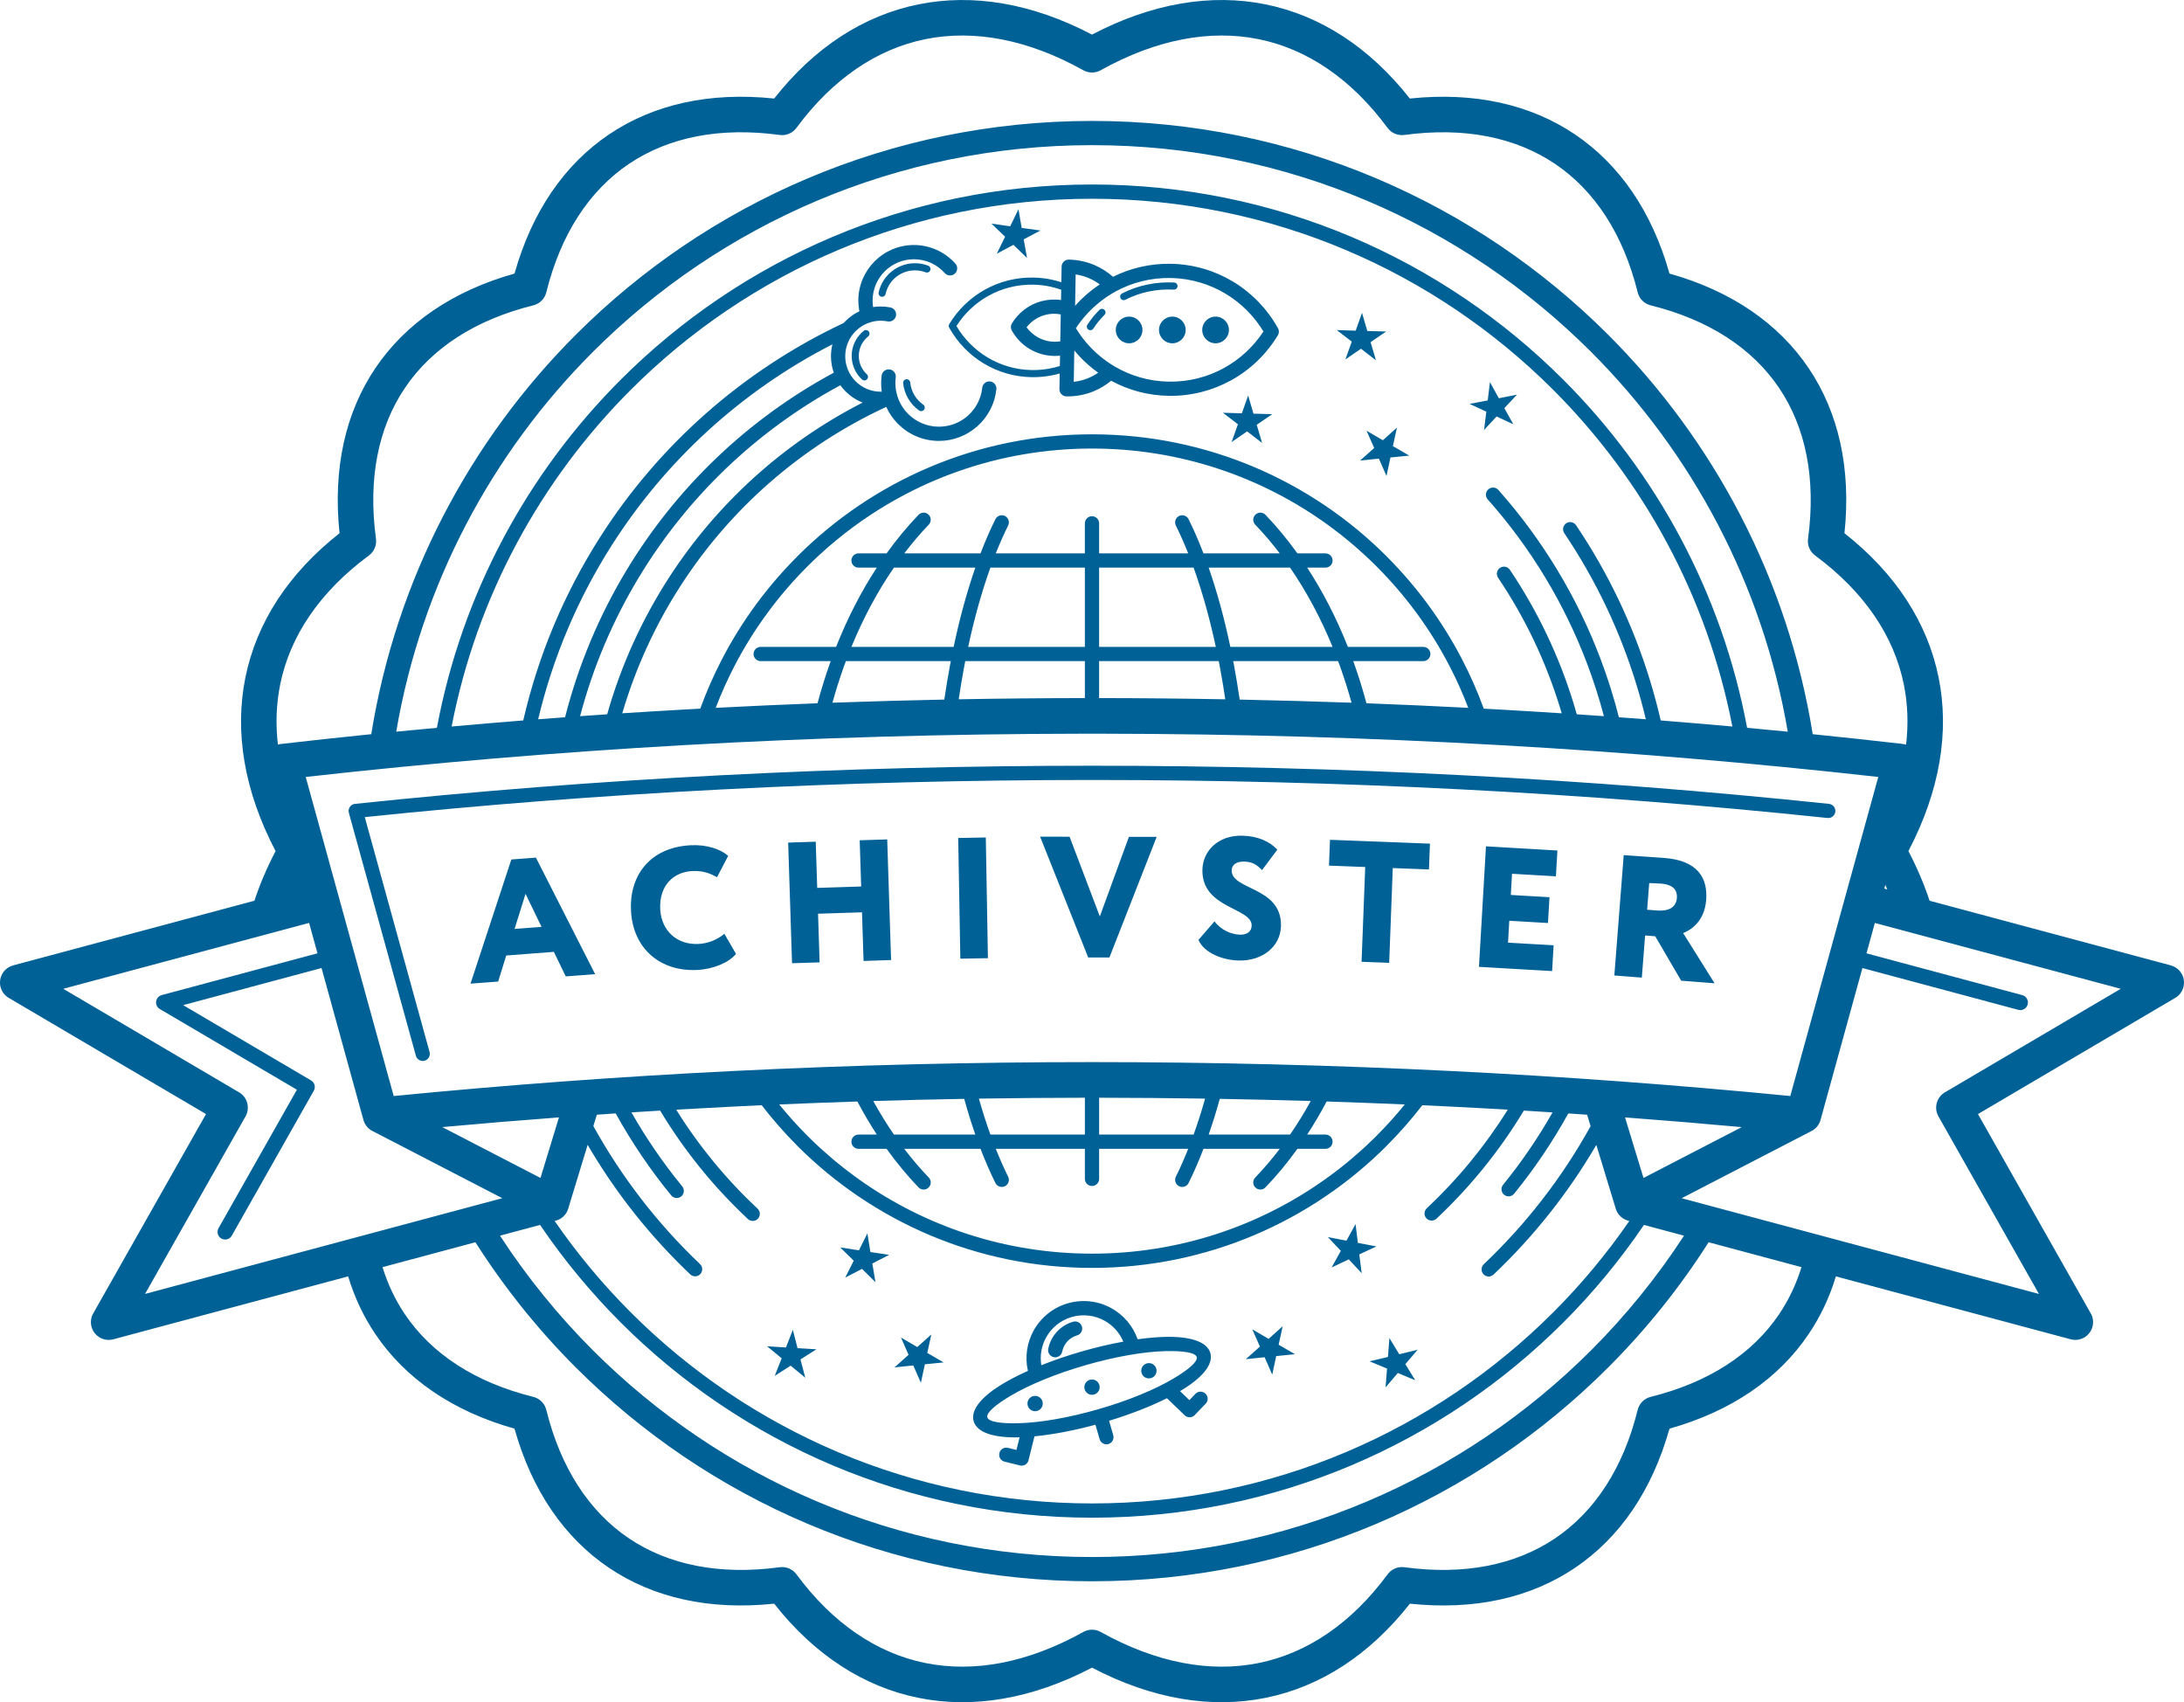 <?xml version="1.0" encoding="UTF-8" standalone="no"?>
<!-- Created with Inkscape (http://www.inkscape.org/) -->

<svg
   xmlns:dc="http://purl.org/dc/elements/1.1/"
   xmlns:cc="http://creativecommons.org/ns#"
   xmlns:rdf="http://www.w3.org/1999/02/22-rdf-syntax-ns#"
   xmlns:svg="http://www.w3.org/2000/svg"
   xmlns="http://www.w3.org/2000/svg"
   xmlns:sodipodi="http://sodipodi.sourceforge.net/DTD/sodipodi-0.dtd"
   xmlns:inkscape="http://www.inkscape.org/namespaces/inkscape"
   width="413.486"
   height="322.222"
   id="svg3026"
   version="1.1"
   inkscape:version="0.48.3.1 r9886"
   sodipodi:docname="logo.svg">
  <defs
     id="defs3028" />
  <sodipodi:namedview
     id="base"
     pagecolor="#ffffff"
     bordercolor="#666666"
     borderopacity="1.0"
     inkscape:pageopacity="0"
     inkscape:pageshadow="2"
     inkscape:zoom="0.49497475"
     inkscape:cx="-368.90458"
     inkscape:cy="367.10782"
     inkscape:document-units="px"
     inkscape:current-layer="layer1"
     showgrid="false"
     inkscape:snap-global="false"
     showguides="true"
     showborder="true"
     borderlayer="false"
     fit-margin-top="0"
     fit-margin-left="0"
     fit-margin-right="0"
     fit-margin-bottom="0"
     inkscape:window-width="1301"
     inkscape:window-height="744"
     inkscape:window-x="65"
     inkscape:window-y="24"
     inkscape:window-maximized="1">
    <inkscape:grid
       type="xygrid"
       id="grid3041"
       empspacing="5"
       visible="true"
       enabled="true"
       snapvisiblegridlinesonly="true"
       originx="-2.906118e-09px"
       originy="-300px" />
  </sodipodi:namedview>
  <g
     inkscape:label="Layer 1"
     inkscape:groupmode="layer"
     id="layer1"
     transform="translate(0,-430.14)">
    <path
       inkscape:connector-curvature="0"
       style="fill:#006196;stroke:none;fill-opacity:1"
       d="m 166.852,501.891 0.004,-0.021 m 37.97,184.089 0.163,-0.031 m 1.756,31.511 c -34.846,0 -66.396,-14.125 -89.23,-36.956 -5.647,-5.65 -10.764,-11.831 -15.264,-18.466 l -7.59,2.034 c 5.103,7.841 11.006,15.11 17.589,21.696 24.184,24.181 57.593,39.139 94.495,39.139 36.903,0 70.311,-14.957 94.495,-39.139 6.584,-6.586 12.486,-13.857 17.589,-21.696 l -7.59,-2.031 c -4.5,6.633 -9.616,12.816 -15.262,18.464 -22.835,22.831 -54.384,36.956 -89.231,36.956 z M 89.076,616.343 l 5.24,-0.396 1.524,-4.929 9.02,-0.691 2.25,4.644 5.564,-0.424 -11.212,-22.058 -4.652,0.351 -7.732,23.503 z m 10.422,-16.997 3.032,6.251 -5.11,0.389 2.078,-6.64 z m 37.647,7.555 c -1.465,1.228 -3.235,1.84 -4.859,1.926 -4.117,0.221 -7.064,-2.496 -7.289,-6.544 -0.236,-4.489 2.501,-7.064 6.022,-7.25 2.151,-0.115 3.459,0.468 4.739,1.157 l 2.104,-4.041 c -1.444,-1.262 -4.074,-2.169 -7.106,-2.005 -7.857,0.419 -11.645,5.888 -11.293,12.436 0.381,7.106 5.521,11.543 12.592,11.168 3.098,-0.165 6.001,-1.435 7.287,-3.041 l -2.199,-3.806 z m 26.35,5.145 5.21,-0.172 -0.734,-22.835 -5.21,0.165 0.281,8.748 -8.324,0.266 -0.281,-8.746 -5.218,0.172 0.734,22.834 5.218,-0.164 -0.294,-9.209 8.321,-0.265 0.296,9.206 z m 18.321,-0.431 5.224,-0.092 -0.403,-22.85 -5.224,0.094 0.403,22.849 z m 37.172,-23.056 -5.254,-0.009 -5.508,15.072 -5.728,-15.094 -5.577,-0.007 9.101,22.864 4.018,0.009 8.947,-22.835 z m 17.983,16.796 c -0.021,1.079 -0.82,1.745 -2.191,1.719 -1.596,-0.037 -3.571,-0.82 -4.845,-2.518 l -3.041,3.502 c 1.058,2.471 4.595,3.85 7.662,3.909 4.406,0.086 7.884,-2.587 7.965,-6.57 0.144,-7.446 -9.402,-6.721 -9.33,-10.501 0.021,-1.049 0.885,-1.689 2.32,-1.659 1.698,0.035 2.438,0.64 3.43,1.607 l 2.881,-3.857 c -1.4,-1.567 -3.736,-2.596 -6.67,-2.652 -4.57,-0.086 -7.439,2.925 -7.504,6.454 -0.15,7.374 9.387,7.136 9.322,10.566 z m 14.64,-11.356 6.859,0.266 -0.69,17.94 5.226,0.2 0.682,-17.94 6.848,0.259 0.189,-4.886 -18.925,-0.726 -0.189,4.888 z m 28.392,19.161 13.85,0.805 0.286,-4.886 -8.631,-0.497 0.237,-4.146 7.325,0.431 0.286,-4.889 -7.322,-0.424 0.229,-4.01 8.307,0.481 0.289,-4.886 -13.529,-0.791 -1.327,22.812 z m 30.835,2.04 0.624,-7.975 1.913,0.147 4.916,8.41 6.319,0.489 -5.946,-9.5 c 1.286,-0.517 4.025,-2.042 4.357,-6.268 0.324,-4.206 -1.646,-7.46 -7.862,-7.949 -0.647,-0.051 -6.484,-0.44 -7.75,-0.54 l -1.775,22.784 5.205,0.401 z m 3.672,-17.789 c 2.506,0.203 3.067,1.451 2.967,2.725 -0.151,1.919 -1.768,2.515 -3.754,2.359 l -1.88,-0.146 0.394,-5.045 c 1.071,0.043 1.495,0.051 2.272,0.107 z m 31.762,-15.101 c 0.736,0.075 1.276,0.739 1.2,1.476 -0.075,0.736 -0.739,1.276 -1.475,1.2 -22.949,-2.415 -45.974,-4.209 -69.021,-5.399 -23.35,-1.206 -46.786,-1.8 -70.25,-1.8 -23.462,0 -46.891,0.594 -70.233,1.8 -22.514,1.163 -45.007,2.902 -67.43,5.234 l 12.264,44.453 c 0.196,0.715 -0.221,1.458 -0.936,1.654 -0.715,0.198 -1.458,-0.221 -1.654,-0.936 l -12.669,-45.917 c -0.029,-0.091 -0.051,-0.189 -0.061,-0.287 -0.076,-0.738 0.464,-1.401 1.2,-1.476 22.989,-2.417 46.06,-4.218 69.151,-5.41 23.483,-1.214 46.954,-1.81 70.368,-1.81 23.415,0 46.894,0.596 70.384,1.81 23.096,1.192 46.171,2.993 69.162,5.41 z m -150.423,119.736 -1.125,4.521 c -0.175,0.721 -0.906,1.16 -1.626,0.985 l -0.033,-0.01 -0.036,-0.011 -0.031,-0.01 -2.806,-0.693 c -0.721,-0.175 -1.16,-0.907 -0.985,-1.627 0.175,-0.72 0.906,-1.16 1.627,-0.985 l 1.605,0.398 0.594,-2.389 -0.081,0 c -4.741,0.128 -7.992,-0.881 -8.617,-3.056 l -0.025,-0.107 c -0.524,-2.149 1.681,-4.688 5.688,-7.056 1.334,-0.787 2.885,-1.586 4.611,-2.361 -0.606,-2.676 -0.164,-5.371 1.08,-7.625 1.337,-2.422 3.612,-4.341 6.489,-5.169 2.868,-0.826 5.806,-0.414 8.226,0.922 2.254,1.244 4.072,3.296 4.981,5.892 1.867,-0.259 3.603,-0.412 5.151,-0.454 4.74,-0.126 7.991,0.882 8.617,3.058 l 0.024,0.107 c 0.524,2.145 -1.68,4.688 -5.688,7.056 l -0.077,0.046 1.77,1.702 1.144,-1.188 c 0.515,-0.535 1.367,-0.551 1.901,-0.035 0.535,0.515 0.551,1.367 0.035,1.903 l -2.047,2.126 -0.03,0.029 c -0.515,0.535 -1.367,0.551 -1.901,0.035 l -0.025,-0.024 -0.024,-0.025 -3.305,-3.18 c -3.039,1.519 -6.791,3.007 -10.953,4.27 l 0.791,2.745 c 0.203,0.713 -0.211,1.459 -0.922,1.661 -0.713,0.203 -1.46,-0.21 -1.663,-0.922 l -0.787,-2.736 c -4.185,1.134 -8.158,1.87 -11.546,2.2 z m 64.745,-35.961 c -1.081,0.501 -2.166,1.006 -3.246,1.514 0.151,1.184 0.3,2.369 0.451,3.556 -0.815,-0.875 -1.627,-1.749 -2.442,-2.618 -1.081,0.51 -2.164,1.018 -3.24,1.528 0.578,-1.045 1.157,-2.091 1.735,-3.139 -0.82,-0.869 -1.635,-1.74 -2.455,-2.609 1.174,0.229 2.344,0.456 3.518,0.682 0.573,-1.046 1.147,-2.094 1.725,-3.138 0.142,1.184 0.291,2.369 0.436,3.556 1.171,0.221 2.342,0.443 3.519,0.666 z m -17.751,15.109 c -0.256,1.166 -0.512,2.331 -0.766,3.498 1.034,0.601 2.067,1.201 3.1,1.8 -1.19,0.119 -2.376,0.235 -3.561,0.352 -0.254,1.171 -0.505,2.337 -0.752,3.505 -0.477,-1.093 -0.961,-2.19 -1.441,-3.286 -1.188,0.128 -2.377,0.246 -3.564,0.37 0.892,-0.794 1.784,-1.586 2.676,-2.382 -0.482,-1.09 -0.966,-2.18 -1.446,-3.275 1.028,0.604 2.059,1.209 3.092,1.81 0.887,-0.794 1.772,-1.593 2.663,-2.391 z m 25.551,4.455 c -0.776,0.907 -1.556,1.814 -2.331,2.72 0.626,1.018 1.252,2.035 1.879,3.051 -1.101,-0.459 -2.205,-0.917 -3.303,-1.376 -0.777,0.912 -1.549,1.825 -2.321,2.734 0.095,-1.19 0.189,-2.385 0.284,-3.575 -1.106,-0.454 -2.21,-0.91 -3.314,-1.365 1.164,-0.273 2.324,-0.551 3.486,-0.829 0.086,-1.19 0.179,-2.38 0.273,-3.572 0.621,1.02 1.244,2.04 1.867,3.06 1.16,-0.281 2.317,-0.564 3.48,-0.848 z m -118.291,-3.775 c 0.296,1.159 0.59,2.315 0.89,3.47 1.192,0.07 2.385,0.144 3.578,0.214 -1.009,0.639 -2.019,1.279 -3.022,1.919 0.302,1.157 0.605,2.311 0.907,3.464 -0.92,-0.757 -1.846,-1.521 -2.766,-2.283 -1.006,0.647 -2.013,1.29 -3.019,1.935 0.443,-1.113 0.88,-2.221 1.319,-3.333 -0.922,-0.755 -1.845,-1.514 -2.765,-2.275 1.19,0.079 2.382,0.151 3.575,0.228 0.434,-1.11 0.866,-2.221 1.304,-3.339 z m 26.223,0.875 c -0.256,1.165 -0.512,2.331 -0.766,3.496 1.034,0.603 2.067,1.201 3.1,1.8 -1.19,0.119 -2.376,0.235 -3.561,0.354 -0.254,1.171 -0.505,2.336 -0.752,3.505 -0.477,-1.094 -0.961,-2.191 -1.441,-3.286 -1.188,0.126 -2.376,0.245 -3.564,0.369 0.892,-0.792 1.782,-1.586 2.676,-2.382 -0.482,-1.09 -0.966,-2.18 -1.446,-3.275 1.028,0.604 2.059,1.209 3.092,1.81 0.887,-0.792 1.772,-1.591 2.663,-2.39 z m -12.109,-19.132 c 0.191,1.179 0.383,2.355 0.574,3.534 1.183,0.176 2.364,0.354 3.546,0.529 -1.061,0.549 -2.124,1.096 -3.181,1.641 0.196,1.181 0.394,2.357 0.594,3.535 -0.848,-0.84 -1.7,-1.681 -2.55,-2.521 -1.06,0.554 -2.119,1.104 -3.179,1.655 0.54,-1.066 1.074,-2.132 1.611,-3.2 -0.853,-0.834 -1.702,-1.67 -2.553,-2.513 1.179,0.184 2.361,0.364 3.542,0.545 0.531,-1.066 1.06,-2.134 1.595,-3.205 z m 36.884,22.373 c -0.144,0.729 -0.853,1.206 -1.581,1.064 -0.729,-0.144 -1.206,-0.853 -1.064,-1.581 0.244,-1.225 0.824,-2.342 1.641,-3.23 0.811,-0.885 1.877,-1.556 3.081,-1.903 0.713,-0.203 1.46,0.211 1.661,0.924 0.203,0.711 -0.21,1.459 -0.922,1.661 -0.715,0.205 -1.351,0.61 -1.84,1.141 -0.485,0.529 -0.834,1.195 -0.976,1.924 z m 16.817,5.027 c -0.772,0.221 -1.574,-0.223 -1.795,-0.994 -0.221,-0.769 0.221,-1.57 0.994,-1.791 0.769,-0.221 1.57,0.221 1.791,0.99 0.221,0.772 -0.221,1.573 -0.99,1.795 z m -10.774,3.103 c -0.769,0.221 -1.57,-0.221 -1.795,-0.994 -0.221,-0.769 0.221,-1.57 0.994,-1.791 0.769,-0.224 1.57,0.221 1.794,0.99 0.221,0.77 -0.224,1.574 -0.993,1.795 z m -10.774,3.103 c -0.769,0.221 -1.57,-0.221 -1.791,-0.993 -0.221,-0.769 0.221,-1.57 0.99,-1.795 0.771,-0.221 1.573,0.221 1.794,0.994 0.221,0.769 -0.221,1.57 -0.993,1.794 z m 0.774,-8.645 c 2.321,-0.927 4.879,-1.808 7.585,-2.59 l 0.065,-0.019 0.029,-0.01 c 2.723,-0.782 5.372,-1.4 7.85,-1.85 -0.726,-1.73 -2.007,-3.106 -3.565,-3.966 -1.821,-1.006 -4.036,-1.317 -6.192,-0.699 0,0 0,0 0,0 -2.152,0.62 -3.861,2.061 -4.864,3.879 -0.861,1.56 -1.209,3.402 -0.907,5.256 z m 23.455,-2.671 c -3.985,0.105 -9.314,0.999 -15.036,2.645 l 0,0 -0.019,0.01 -0.065,0.019 c -5.699,1.646 -10.679,3.731 -14.111,5.76 -2.92,1.73 -4.63,3.219 -4.457,4.064 l 0.014,0.04 c 0.24,0.838 2.506,1.201 5.963,1.11 3.982,-0.106 9.318,-0.999 15.043,-2.645 l 0.019,0 0,0 0.04,-0.014 0,0 0.022,-0.01 c 5.69,-1.64 10.671,-3.726 14.109,-5.76 2.919,-1.728 4.629,-3.216 4.457,-4.064 l -0.014,-0.041 c -0.24,-0.836 -2.507,-1.2 -5.964,-1.109 z m 124.099,-43.852 c -0.059,0.237 -0.145,0.475 -0.259,0.701 l -0.007,0.011 c -0.079,0.147 -0.158,0.291 -0.256,0.429 -0.086,0.121 -0.181,0.237 -0.281,0.343 l -0.002,0 -0.151,0.154 -0.002,0 c -0.116,0.111 -0.24,0.214 -0.37,0.305 l -0.021,0.014 -0.06,0.04 -0.005,0.005 -0.18,0.109 0,0.002 -0.092,0.051 -0.035,0.016 -0.011,0.007 -0.049,0.025 -0.005,0 -0.04,0.021 -24.489,12.674 67.64,18.12 -19.025,-33.607 c -0.914,-1.614 -0.347,-3.67 1.266,-4.585 l 0.059,-0.031 33.182,-19.54 -46.546,-12.469 -1.586,5.753 29.496,7.909 c 0.769,0.205 1.228,0.998 1.022,1.766 -0.205,0.77 -0.999,1.229 -1.768,1.024 l -29.52,-7.914 -7.885,28.589 -0.019,0.079 z m -38.861,16.666 -3.612,-11.85 c -5.305,9.085 -11.869,17.346 -19.454,24.539 -0.537,0.511 -1.393,0.491 -1.903,-0.045 -0.51,-0.537 -0.491,-1.393 0.046,-1.903 8.005,-7.593 14.845,-16.407 20.227,-26.142 l -0.661,-2.166 -3.564,-0.242 c -2.97,5.38 -6.407,10.463 -10.255,15.201 -0.468,0.575 -1.317,0.664 -1.893,0.196 -0.574,-0.466 -0.664,-1.316 -0.196,-1.891 3.48,-4.285 6.619,-8.866 9.365,-13.701 l -5.439,-0.34 c -4.56,7.569 -10.135,14.451 -16.535,20.455 -0.54,0.507 -1.395,0.482 -1.903,-0.056 -0.507,-0.54 -0.482,-1.395 0.058,-1.903 5.884,-5.518 11.049,-11.796 15.339,-18.674 -3.684,-0.214 -7.38,-0.414 -11.081,-0.596 l -5.098,-0.244 c -2.083,2.706 -4.341,5.272 -6.75,7.683 l 0.005,0.005 c -14.274,14.274 -34.005,23.107 -55.792,23.107 -21.788,0 -41.516,-8.834 -55.792,-23.107 l 0.006,-0.007 c -2.41,-2.413 -4.665,-4.976 -6.751,-7.683 l -5.116,0.246 c -3.696,0.182 -7.388,0.38 -11.068,0.594 4.306,6.912 9.498,13.215 15.412,18.746 0.539,0.505 0.566,1.357 0.061,1.896 -0.504,0.54 -1.356,0.568 -1.896,0.062 -6.441,-6.022 -12.047,-12.926 -16.619,-20.525 l -5.431,0.338 c 2.815,4.949 6.034,9.633 9.616,14.009 0.47,0.575 0.384,1.427 -0.191,1.897 -0.575,0.469 -1.427,0.383 -1.896,-0.193 -3.954,-4.826 -7.478,-10.02 -10.512,-15.52 l -3.566,0.246 -0.659,2.152 c 5.378,9.727 12.206,18.54 20.195,26.124 0.537,0.51 0.556,1.365 0.046,1.903 -0.51,0.537 -1.365,0.556 -1.903,0.046 -7.571,-7.191 -14.125,-15.443 -19.421,-24.519 l -3.615,11.861 -0.021,0.081 -0.006,0.021 0,0.009 c -0.04,0.145 -0.091,0.287 -0.149,0.429 l -0.01,0.024 0,0.006 c -0.128,0.296 -0.297,0.576 -0.505,0.825 l -0.024,0.026 c -0.41,0.489 -0.964,0.861 -1.614,1.052 l -0.005,0 -0.079,0.022 0,0.003 -0.219,0.059 c 4.276,6.197 9.104,11.989 14.411,17.295 22.346,22.344 53.221,36.169 87.32,36.169 34.1,0 64.975,-13.825 87.32,-36.169 5.308,-5.306 10.135,-11.097 14.411,-17.295 l -0.224,-0.059 0,-0.003 -0.079,-0.022 -0.005,0 c -0.652,-0.191 -1.201,-0.566 -1.614,-1.052 l -0.024,-0.026 c -0.207,-0.251 -0.378,-0.529 -0.505,-0.825 l 0,-0.006 -0.01,-0.024 c -0.06,-0.141 -0.111,-0.284 -0.149,-0.429 l 0,-0.009 -0.006,-0.021 -0.021,-0.081 z m 1.821,-17.055 3.495,11.461 18.6,-9.624 c -7.32,-0.672 -14.689,-1.285 -22.095,-1.837 z m 15.822,23.632 c -5.456,8.589 -11.84,16.53 -19.001,23.693 -25.011,25.01 -59.569,40.484 -97.737,40.484 -38.167,0 -72.726,-15.474 -97.737,-40.484 -7.159,-7.16 -13.536,-15.109 -18.995,-23.695 l -17.589,4.714 c 0.998,3.241 2.416,6.223 4.235,8.917 5.062,7.504 13.305,12.908 24.311,15.639 1.174,0.291 2.155,1.209 2.462,2.464 2.72,11.002 8.123,19.245 15.627,24.308 7.501,5.056 17.215,7.02 28.571,5.478 l 0,0 c 1.171,-0.154 2.396,0.31 3.149,1.327 6.838,9.262 15.213,14.945 24.435,16.809 9.179,1.854 19.348,-0.024 29.836,-5.855 l 0.043,-0.024 0.019,-0.011 c 0.983,-0.545 2.215,-0.585 3.265,0 10.51,5.857 20.703,7.75 29.906,5.89 9.195,-1.859 17.549,-7.509 24.372,-16.715 0.696,-1.006 1.921,-1.597 3.219,-1.424 11.354,1.542 21.065,-0.419 28.558,-5.475 7.504,-5.061 12.902,-13.305 15.623,-24.31 0.291,-1.174 1.209,-2.156 2.462,-2.464 11.006,-2.731 19.255,-8.14 24.319,-15.649 1.816,-2.69 3.235,-5.67 4.231,-8.905 l -17.584,-4.714 z m 24.098,6.46 c -1.196,3.955 -2.922,7.611 -5.16,10.925 -5.692,8.44 -14.615,14.599 -26.344,17.899 -3.29,11.732 -9.444,20.652 -17.879,26.343 -8.418,5.683 -19.035,8.079 -31.264,6.789 -7.64,9.716 -16.979,15.739 -27.335,17.829 -10.283,2.075 -21.464,0.244 -32.855,-5.72 -11.391,5.964 -22.57,7.795 -32.847,5.72 -10.35,-2.09 -19.688,-8.11 -27.326,-17.829 -12.231,1.29 -22.849,-1.109 -31.277,-6.791 -8.436,-5.69 -14.591,-14.614 -17.882,-26.34 -11.726,-3.3 -20.646,-9.456 -26.337,-17.889 -2.236,-3.319 -3.966,-6.974 -5.159,-10.938 l -44.465,11.913 c -1.798,0.477 -3.645,-0.589 -4.124,-2.385 -0.253,-0.955 -0.07,-1.93 0.427,-2.699 l 21.253,-37.552 -37.347,-21.992 c -1.6,-0.936 -2.134,-2.999 -1.198,-4.598 0.464,-0.794 1.206,-1.325 2.031,-1.546 l -0.002,-0.009 45.68,-12.239 c 1.022,-3.105 2.355,-6.244 4.006,-9.395 -5.963,-11.391 -7.795,-22.564 -5.72,-32.847 2.091,-10.348 8.11,-19.685 17.829,-27.326 -1.289,-12.231 1.11,-22.843 6.789,-31.264 5.691,-8.436 14.611,-14.594 26.34,-17.891 3.3,-11.726 9.456,-20.651 17.894,-26.343 8.421,-5.679 19.032,-8.078 31.264,-6.789 7.641,-9.719 16.976,-15.738 27.326,-17.829 10.28,-2.075 21.456,-0.24 32.847,5.723 11.391,-5.963 22.567,-7.798 32.845,-5.723 10.35,2.091 19.685,8.116 27.329,17.829 12.229,-1.289 22.84,1.11 31.264,6.791 8.438,5.691 14.595,14.611 17.891,26.34 11.729,3.297 20.65,9.455 26.34,17.891 5.683,8.424 8.081,19.035 6.791,31.264 9.713,7.644 15.738,16.979 17.829,27.33 2.075,10.276 0.241,21.453 -5.723,32.844 1.651,3.151 2.985,6.29 4.008,9.395 l 45.676,12.239 -0.002,0.009 c 0.826,0.221 1.567,0.752 2.031,1.546 0.936,1.599 0.403,3.661 -1.198,4.598 l -37.347,21.992 21.253,37.552 c 0.497,0.769 0.68,1.744 0.427,2.699 -0.479,1.796 -2.326,2.862 -4.124,2.385 l -44.454,-11.91 z m 9.742,-73.252 -0.378,-0.86 -0.195,0.706 0.573,0.154 z m -153.928,-102.041 -0.105,5.955 c 0.904,-0.102 1.776,-0.324 2.594,-0.647 l 0.064,-0.024 c 0.699,-0.281 1.363,-0.637 1.979,-1.059 l -0.055,-0.04 -0.002,0 -0.054,-0.037 -0.054,-0.04 -0.049,-0.036 -0.005,-0.005 -0.058,-0.04 -0.054,-0.041 -0.04,-0.029 -0.014,-0.011 -0.054,-0.04 -0.054,-0.041 -0.033,-0.024 -0.021,-0.016 -0.055,-0.041 -0.054,-0.04 -0.024,-0.019 -0.03,-0.024 -0.054,-0.041 -0.054,-0.04 -0.014,-0.014 -0.041,-0.03 -0.051,-0.04 -0.054,-0.044 -0.005,-0.005 -0.049,-0.037 -0.051,-0.041 -0.051,-0.043 -0.002,0 -0.051,-0.044 -0.054,-0.043 -0.041,-0.035 -0.01,-0.009 -0.054,-0.043 -0.051,-0.044 -0.033,-0.026 -0.019,-0.016 -0.051,-0.044 -0.054,-0.043 -0.025,-0.022 -0.028,-0.021 -0.051,-0.046 -0.051,-0.043 -0.016,-0.016 -0.035,-0.03 -0.051,-0.043 -0.051,-0.046 -0.008,-0.005 -0.044,-0.039 -0.049,-0.045 -0.051,-0.044 0,-0.002 -0.051,-0.044 -0.048,-0.045 -0.044,-0.037 -0.007,-0.009 -0.051,-0.046 -0.049,-0.045 -0.035,-0.03 -0.016,-0.016 -0.049,-0.046 -0.049,-0.045 -0.026,-0.025 -0.025,-0.021 -0.049,-0.046 -0.049,-0.046 -0.019,-0.019 -0.029,-0.029 -0.049,-0.046 -0.049,-0.046 -0.011,-0.01 -0.037,-0.039 -0.049,-0.045 -0.049,-0.049 -0.002,-0.002 -0.046,-0.046 -0.049,-0.046 -0.043,-0.043 -0.005,-0.006 -0.046,-0.048 -0.049,-0.046 -0.035,-0.037 -0.014,-0.011 -0.045,-0.049 -0.049,-0.049 -0.028,-0.029 -0.019,-0.019 -0.002,-0.004 -0.672,-0.728 -0.037,-0.044 -0.051,-0.054 -0.021,-0.028 -0.219,-0.251 -0.014,-0.013 -0.094,-0.114 -0.03,-0.033 -0.005,-0.011 -0.071,-0.083 -0.035,-0.041 z m 78.686,6.004 c 0.564,1.022 1.126,2.042 1.69,3.06 1.141,-0.224 2.285,-0.449 3.426,-0.675 -0.796,0.853 -1.59,1.702 -2.382,2.55 0.566,1.02 1.13,2.034 1.698,3.051 -1.052,-0.491 -2.107,-0.988 -3.165,-1.479 -0.791,0.853 -1.584,1.705 -2.38,2.561 0.149,-1.155 0.289,-2.312 0.434,-3.47 -1.058,-0.489 -2.112,-0.98 -3.167,-1.468 1.141,-0.221 2.289,-0.44 3.43,-0.661 0.14,-1.155 0.278,-2.312 0.417,-3.47 z m -19.634,-9.581 c -0.988,0.672 -1.975,1.344 -2.96,2.019 0.34,1.144 0.677,2.29 1.018,3.438 -0.945,-0.735 -1.889,-1.466 -2.831,-2.191 -0.988,0.677 -1.971,1.351 -2.951,2.029 0.399,-1.123 0.804,-2.25 1.206,-3.377 -0.95,-0.724 -1.894,-1.452 -2.844,-2.181 1.195,0.039 2.388,0.074 3.583,0.109 0.398,-1.125 0.796,-2.248 1.199,-3.375 0.331,1.146 0.666,2.292 1.004,3.442 1.189,0.03 2.382,0.059 3.578,0.089 z m 2.031,18.201 c -0.256,1.166 -0.512,2.331 -0.766,3.498 1.034,0.601 2.067,1.2 3.1,1.8 -1.19,0.119 -2.376,0.234 -3.561,0.352 -0.254,1.171 -0.505,2.337 -0.752,3.505 -0.477,-1.093 -0.961,-2.191 -1.441,-3.286 -1.188,0.128 -2.376,0.246 -3.564,0.37 0.892,-0.794 1.784,-1.586 2.676,-2.382 -0.482,-1.09 -0.966,-2.18 -1.446,-3.276 1.028,0.605 2.059,1.21 3.092,1.811 0.887,-0.794 1.772,-1.593 2.663,-2.391 z m -23.587,-2.555 c -0.988,0.672 -1.975,1.344 -2.96,2.019 0.341,1.144 0.677,2.291 1.018,3.438 -0.944,-0.734 -1.889,-1.465 -2.83,-2.191 -0.988,0.677 -1.972,1.353 -2.951,2.029 0.399,-1.123 0.804,-2.25 1.205,-3.377 -0.949,-0.724 -1.894,-1.451 -2.844,-2.18 1.195,0.037 2.389,0.072 3.584,0.107 0.396,-1.125 0.796,-2.248 1.198,-3.375 0.333,1.146 0.666,2.292 1.004,3.442 1.19,0.03 2.382,0.06 3.578,0.089 z m -19.617,-6.151 c 3.806,0.068 7.406,-0.885 10.514,-2.604 l 0,-0.002 c 2.987,-1.654 5.543,-4.031 7.415,-6.889 -1.768,-2.92 -4.236,-5.38 -7.161,-7.143 -3.046,-1.829 -6.607,-2.914 -10.411,-2.981 -3.761,-0.068 -7.32,0.864 -10.401,2.542 l -0.006,0.002 -0.029,0.019 -0.06,0.035 -0.151,0.084 -0.007,0.002 -0.068,0.04 -0.07,0.037 -0.006,0.006 -0.075,0.043 -0.06,0.033 -0.013,0.011 -0.076,0.044 -0.049,0.026 -0.024,0.016 -0.076,0.046 -0.037,0.021 -0.035,0.021 -0.075,0.046 -0.025,0.014 -0.049,0.033 -0.072,0.045 -0.016,0.009 -0.056,0.037 -0.291,0.186 -0.054,0.035 -0.02,0.014 -0.07,0.045 -0.043,0.028 -0.03,0.021 -0.072,0.049 -0.07,0.049 -0.07,0.049 -0.022,0.014 -0.051,0.035 -0.07,0.049 -0.01,0.007 -0.06,0.044 -0.07,0.049 -0.07,0.051 -0.06,0.043 -0.01,0.009 -0.071,0.048 -0.048,0.039 -0.019,0.013 -0.071,0.051 -0.037,0.03 -0.033,0.025 -0.068,0.051 -0.029,0.019 -0.041,0.033 -0.135,0.105 -0.068,0.054 -0.007,0.005 -0.06,0.046 -0.068,0.054 -0.066,0.054 -0.058,0.046 -0.011,0.009 -0.068,0.054 -0.043,0.037 -0.021,0.016 -0.068,0.056 -0.035,0.03 -0.03,0.024 -0.068,0.058 -0.024,0.021 -0.041,0.033 -0.065,0.056 -0.016,0.014 -0.048,0.043 -0.065,0.058 -0.009,0.005 -0.056,0.051 -0.062,0.054 -0.003,0.002 -0.065,0.058 -0.051,0.046 -0.01,0.01 -0.065,0.058 -0.044,0.04 -0.019,0.019 -0.065,0.056 -0.031,0.033 -0.03,0.028 -0.124,0.116 -0.062,0.059 -0.016,0.016 -0.046,0.044 -0.054,0.051 -0.016,0.015 -0.035,0.036 -0.054,0.051 -0.024,0.026 -0.028,0.025 -0.051,0.051 -0.035,0.037 -0.016,0.014 -0.156,0.159 -0.051,0.051 0,0.002 -0.051,0.051 -0.051,0.054 -0.009,0.009 -0.043,0.043 -0.049,0.055 -0.016,0.019 -0.035,0.035 -0.051,0.054 -0.025,0.03 -0.024,0.024 -0.051,0.054 -0.033,0.037 -0.016,0.016 -0.049,0.058 -0.04,0.045 -0.011,0.009 -0.049,0.054 -0.048,0.056 -0.049,0.055 -0.049,0.056 -0.009,0.01 -0.04,0.046 -0.049,0.054 -0.014,0.02 -0.035,0.037 -0.07,0.086 -0.024,0.026 -0.049,0.058 -0.03,0.037 -0.016,0.019 -0.084,0.105 -0.01,0.011 -0.049,0.056 -0.044,0.054 -0.002,0.002 -0.046,0.06 -0.045,0.056 -0.006,0.009 -0.04,0.051 -0.046,0.056 -0.01,0.016 -0.035,0.044 -0.046,0.059 -0.019,0.025 -0.025,0.031 -0.045,0.06 -0.028,0.035 -0.019,0.024 -0.044,0.06 -0.033,0.043 -0.013,0.016 -0.044,0.06 -0.037,0.054 -0.005,0.007 -0.044,0.06 -0.046,0.059 0,0.004 -0.043,0.056 -0.044,0.062 -0.008,0.01 -0.033,0.049 -0.044,0.062 -0.016,0.021 -0.026,0.037 -0.044,0.062 -0.021,0.03 -0.019,0.033 -0.044,0.059 -0.026,0.04 -0.014,0.022 -0.04,0.061 -0.035,0.049 -0.009,0.014 -0.04,0.062 -0.041,0.059 0,0.002 0.037,0.062 0.039,0.061 0.008,0.011 0.03,0.051 0.04,0.062 0.014,0.021 0.025,0.041 0.061,0.094 0.016,0.028 0.037,0.061 0.033,0.046 0.009,0.016 0.04,0.059 0.037,0.058 0.004,0.005 0.04,0.06 0.037,0.061 0.009,0.009 0.033,0.051 0.043,0.061 0.014,0.019 0.026,0.041 0.041,0.059 0.024,0.033 0.016,0.028 0.044,0.059 0.029,0.044 0.011,0.016 0.044,0.059 0.21,0.295 0.016,0.019 0.245,0.329 0.044,0.054 0,0.002 0.046,0.058 0.177,0.229 0.046,0.054 0.026,0.033 c 0.391,0.482 0.801,0.941 1.234,1.39 l 0.037,0.037 0.021,0.024 0.06,0.062 0.03,0.03 0.031,0.029 0.06,0.062 0.021,0.019 0.041,0.041 0.059,0.061 0.014,0.011 0.049,0.049 0.061,0.059 0.002,0.002 0.06,0.058 0.056,0.054 0.006,0.005 0.061,0.06 0.049,0.045 0.014,0.014 0.065,0.06 0.037,0.035 0.024,0.021 0.065,0.06 0.03,0.026 0.033,0.03 0.065,0.059 0.019,0.02 0.043,0.037 0.065,0.056 0.014,0.011 0.051,0.045 0.065,0.058 0.002,0.002 0.061,0.054 0.06,0.049 0.009,0.007 0.064,0.055 0.049,0.043 0.016,0.014 0.068,0.056 0.037,0.033 0.028,0.021 0.068,0.054 0.03,0.025 0.037,0.03 0.065,0.054 0.021,0.019 0.046,0.035 0.066,0.054 0.011,0.009 0.056,0.045 0.068,0.054 0.068,0.052 0.06,0.045 0.01,0.009 0.069,0.051 0.048,0.037 0.022,0.016 0.068,0.051 0.037,0.03 0.033,0.021 0.068,0.051 0.029,0.021 0.041,0.03 0.07,0.049 0.019,0.016 0.051,0.035 0.07,0.051 0.009,0.005 0.061,0.044 0.068,0.048 0.002,0 0.07,0.052 0.06,0.04 0.014,0.007 0.07,0.049 0.07,0.049 0.072,0.049 0.144,0.095 0.026,0.019 0.193,0.121 0.072,0.045 0.005,0.006 0.068,0.04 0.146,0.092 0.056,0.037 0.016,0.007 0.149,0.089 0.072,0.049 c 3.021,1.792 6.551,2.853 10.312,2.92 z m 11.815,-0.254 c -3.507,1.94 -7.566,3.016 -11.859,2.941 -3.934,-0.07 -7.63,-1.099 -10.863,-2.853 -1.02,0.843 -2.175,1.535 -3.416,2.033 l -0.075,0.031 c -1.511,0.598 -3.172,0.915 -4.905,0.891 l -0.07,0 c -0.743,-0.011 -1.334,-0.624 -1.323,-1.365 l 0.051,-2.966 c -0.589,0.168 -1.19,0.307 -1.8,0.416 l 0,-0.002 c -1.144,0.205 -2.329,0.301 -3.531,0.282 -3.292,-0.056 -6.371,-0.993 -9.001,-2.565 l -0.035,-0.02 c -2.72,-1.637 -4.979,-3.971 -6.53,-6.742 -0.138,-0.21 -0.151,-0.489 -0.014,-0.718 1.646,-2.734 3.999,-5 6.791,-6.549 l 0.004,0 c 2.695,-1.491 5.82,-2.317 9.119,-2.261 1.212,0.02 2.394,0.163 3.524,0.405 0.608,0.13 1.201,0.291 1.781,0.48 l 0.054,-2.959 c 0.011,-0.743 0.624,-1.334 1.365,-1.323 1.754,0.03 3.43,0.412 4.944,1.069 1.251,0.547 2.409,1.289 3.421,2.185 3.291,-1.64 7.024,-2.534 10.951,-2.464 4.299,0.076 8.316,1.299 11.751,3.36 3.534,2.126 6.473,5.156 8.488,8.758 0.268,0.419 0.291,0.969 0.019,1.423 -2.143,3.554 -5.199,6.5 -8.836,8.512 l 0,-0.002 -0.005,0.002 z m -32.307,-9.849 0.002,-0.172 0.046,-2.453 -0.081,-0.014 -0.005,0 c -0.354,-0.061 -0.71,-0.1 -1.039,-0.105 -1.201,-0.021 -2.345,0.284 -3.333,0.829 l -0.06,0.03 c -0.757,0.431 -1.421,1.011 -1.959,1.696 0.524,0.718 1.192,1.333 1.959,1.795 l 0.062,0.04 c 0.948,0.554 2.056,0.885 3.224,0.906 l 0.006,0 c 0.343,0.002 0.701,-0.019 1.049,-0.068 l 0.079,-0.007 0.005,-0.002 0.046,-2.405 0,-0.024 -0.002,-0.016 0,-0.007 0,-0.022 z m 2.765,-4.246 0.037,-0.037 0.039,-0.046 0.002,0 0.037,-0.044 0.041,-0.043 0.196,-0.216 0.04,-0.043 0.041,-0.044 0.033,-0.037 0.007,-0.005 0.041,-0.044 0.04,-0.04 0.04,-0.044 0.006,-0.008 0.035,-0.035 0.121,-0.128 0.04,-0.04 0.041,-0.044 0.031,-0.033 0.009,-0.007 0.043,-0.041 0.041,-0.043 0.04,-0.04 0.002,-0.006 0.389,-0.375 0.03,-0.03 0.019,-0.015 0.149,-0.139 0.051,-0.049 0.049,-0.045 0.016,-0.016 0.033,-0.028 0.051,-0.045 0.051,-0.046 0.007,-0.011 0.041,-0.035 0.051,-0.045 0.051,-0.046 0,-0.002 0.048,-0.041 0.051,-0.045 0.205,-0.179 0.051,-0.043 0.051,-0.044 0.033,-0.03 0.019,-0.013 0.051,-0.046 0.055,-0.044 0.024,-0.021 0.028,-0.021 0.051,-0.044 0.054,-0.043 0.016,-0.016 0.035,-0.028 0.054,-0.043 0.051,-0.041 0.011,-0.01 0.043,-0.033 0.051,-0.044 0.054,-0.04 0.004,-0.006 0.051,-0.037 0.051,-0.043 0.051,-0.037 0.002,-0.004 0.054,-0.04 0.054,-0.044 0.04,-0.031 0.014,-0.009 0.054,-0.04 0.054,-0.044 0.036,-0.026 0.019,-0.014 0.054,-0.041 0.054,-0.04 0.028,-0.021 0.026,-0.019 0.056,-0.041 0.055,-0.037 0.019,-0.016 0.035,-0.024 0.056,-0.041 0.054,-0.04 0.014,-0.009 0.041,-0.029 0.056,-0.041 0.054,-0.037 0.005,-0.005 0.051,-0.035 0.058,-0.039 0.051,-0.037 0.002,0 0.056,-0.04 0.056,-0.037 0.046,-0.03 0.011,-0.009 0.054,-0.037 0.056,-0.037 0.039,-0.024 0.019,-0.014 0.056,-0.037 c -0.618,-0.459 -1.288,-0.85 -1.996,-1.157 -0.807,-0.351 -1.67,-0.605 -2.575,-0.738 l -0.105,5.95 z m 10.224,7.09 c -1.397,0 -2.525,-1.13 -2.525,-2.525 0,-1.395 1.127,-2.525 2.525,-2.525 1.395,0 2.525,1.13 2.525,2.525 0,1.395 -1.13,2.525 -2.525,2.525 z m 8.184,0 c -1.395,0 -2.526,-1.13 -2.526,-2.525 0,-1.395 1.131,-2.525 2.526,-2.525 1.395,0 2.525,1.13 2.525,2.525 0,1.395 -1.13,2.525 -2.525,2.525 z m 8.186,0 c -1.395,0 -2.526,-1.13 -2.526,-2.525 0,-1.395 1.131,-2.525 2.526,-2.525 1.395,0 2.525,1.13 2.525,2.525 0,1.395 -1.13,2.525 -2.525,2.525 z m -55.345,11.621 c 0.302,0.214 0.375,0.637 0.163,0.939 -0.214,0.302 -0.637,0.375 -0.94,0.163 -0.853,-0.596 -1.559,-1.374 -2.078,-2.256 -0.515,-0.876 -0.846,-1.875 -0.949,-2.919 l -0.002,-0.065 -0.004,0 0,-0.002 c 0,-0.372 0.302,-0.675 0.675,-0.675 0.361,0 0.659,0.286 0.675,0.645 0.086,0.834 0.352,1.633 0.766,2.336 0.417,0.713 0.998,1.346 1.694,1.835 z m -10.679,-5.758 c 0.273,0.251 0.291,0.68 0.04,0.953 -0.251,0.273 -0.68,0.291 -0.953,0.04 -1.046,-0.966 -1.694,-2.241 -1.891,-3.575 -0.194,-1.327 0.051,-2.736 0.771,-3.964 0.184,-0.312 0.403,-0.615 0.642,-0.895 0.24,-0.284 0.512,-0.542 0.801,-0.775 0.289,-0.233 0.713,-0.186 0.945,0.102 0.231,0.289 0.186,0.713 -0.102,0.945 -0.225,0.177 -0.438,0.38 -0.619,0.596 l -0.005,0.005 c -0.184,0.214 -0.356,0.451 -0.501,0.701 -0.559,0.953 -0.751,2.051 -0.6,3.09 0.151,1.032 0.656,2.026 1.471,2.776 z m 3.55,-15.196 c -0.077,0.361 -0.44,0.594 -0.801,0.515 -0.361,-0.077 -0.594,-0.439 -0.515,-0.801 0.347,-1.61 1.244,-2.998 2.461,-3.98 1.214,-0.979 2.76,-1.559 4.409,-1.559 0.42,0 0.849,0.04 1.275,0.119 0.419,0.075 0.838,0.196 1.241,0.35 0.346,0.133 0.516,0.524 0.384,0.87 -0.133,0.345 -0.524,0.515 -0.869,0.383 -0.321,-0.124 -0.659,-0.219 -0.999,-0.28 -0.329,-0.06 -0.677,-0.092 -1.032,-0.092 -1.339,0 -2.587,0.468 -3.567,1.258 -0.98,0.79 -1.705,1.913 -1.986,3.219 z m 18.299,17.751 c 0.079,-0.736 0.745,-1.274 1.481,-1.195 0.738,0.077 1.274,0.744 1.196,1.481 -0.297,2.779 -1.625,5.226 -3.565,6.971 l -0.091,0.076 c -1.935,1.7 -4.474,2.73 -7.224,2.73 -3.014,0 -5.751,-1.228 -7.732,-3.205 l -0.003,-0.002 -0.002,-0.002 -0.035,-0.035 c -0.912,-0.92 -1.66,-2.002 -2.199,-3.197 -16.216,7.509 -29.556,19.354 -38.881,33.775 -4.821,7.46 -8.571,15.617 -11.098,24.226 3.808,-0.247 7.625,-0.48 11.454,-0.695 l 3.311,-0.181 c 1.171,-3.216 2.544,-6.338 4.104,-9.344 l 0,-0.002 c 3.748,-7.215 8.578,-13.78 14.276,-19.475 l -0.006,-0.006 c 14.276,-14.273 34.005,-23.106 55.792,-23.106 21.788,0 41.519,8.834 55.792,23.106 l -0.005,0.006 c 5.699,5.695 10.527,12.26 14.275,19.475 l 0.028,0.054 c 1.551,2.99 2.916,6.093 4.08,9.293 l 3.289,0.181 c 3.834,0.215 7.657,0.45 11.47,0.699 l -0.289,-0.969 c -2.66,-8.721 -6.61,-17.055 -11.759,-24.703 -0.41,-0.615 -0.245,-1.454 0.37,-1.864 0.615,-0.41 1.454,-0.245 1.864,0.37 5.298,7.867 9.36,16.44 12.099,25.414 l 0.57,1.938 5.136,0.356 c -0.901,-3.419 -1.98,-6.779 -3.232,-10.075 -4.286,-11.279 -10.614,-21.789 -18.765,-30.959 -0.494,-0.556 -0.445,-1.409 0.11,-1.903 0.556,-0.494 1.409,-0.445 1.903,0.11 8.37,9.418 14.87,20.212 19.274,31.801 1.395,3.666 2.579,7.42 3.547,11.23 l 5.1,0.383 c -0.521,-2.191 -1.11,-4.362 -1.765,-6.514 -3.095,-10.143 -7.69,-19.834 -13.678,-28.724 -0.41,-0.615 -0.245,-1.455 0.37,-1.865 0.615,-0.41 1.455,-0.245 1.865,0.37 6.135,9.111 10.844,19.044 14.016,29.436 0.759,2.48 1.427,4.99 2.01,7.518 4.539,0.359 9.061,0.745 13.564,1.146 -4.765,-24.641 -16.861,-46.672 -33.919,-63.733 -22.345,-22.344 -53.22,-36.169 -87.32,-36.169 -34.099,0 -64.974,13.825 -87.32,36.169 -17.058,17.06 -29.151,39.094 -33.916,63.733 4.504,-0.401 9.023,-0.79 13.559,-1.149 2.841,-12.357 7.77,-24.051 14.491,-34.606 11.02,-17.306 26.864,-31.55 46.179,-40.631 l 0.346,-0.367 c 0.757,-0.759 1.645,-1.387 2.625,-1.851 l -0.062,-0.359 -0.002,0 c -0.091,-0.564 -0.138,-1.123 -0.138,-1.659 0,-2.904 1.181,-5.537 3.081,-7.439 l 0.005,-0.006 0.019,-0.019 c 1.9,-1.889 4.527,-3.062 7.42,-3.062 1.492,0 2.96,0.326 4.299,0.922 1.344,0.603 2.56,1.488 3.554,2.599 0.494,0.556 0.445,1.409 -0.111,1.903 -0.555,0.494 -1.409,0.445 -1.903,-0.111 -0.741,-0.83 -1.647,-1.491 -2.635,-1.934 -0.988,-0.44 -2.081,-0.68 -3.204,-0.68 -2.158,0 -4.12,0.88 -5.536,2.29 -1.411,1.417 -2.29,3.379 -2.29,5.537 0,0.422 0.031,0.836 0.094,1.222 0.472,-0.074 0.953,-0.111 1.444,-0.111 0.601,0 1.222,0.062 1.829,0.181 0.729,0.142 1.206,0.853 1.064,1.581 -0.144,0.728 -0.853,1.205 -1.581,1.062 -0.424,-0.084 -0.869,-0.128 -1.311,-0.128 -0.629,0 -1.236,0.09 -1.814,0.251 l -0.203,0.084 c -0.077,0.028 -0.159,0.044 -0.236,0.054 -0.948,0.34 -1.8,0.885 -2.496,1.581 -1.214,1.215 -1.97,2.895 -1.97,4.749 0,1.851 0.756,3.535 1.97,4.749 1.214,1.215 2.897,1.97 4.749,1.97 l 0.198,-0.002 c -0.081,-0.531 -0.119,-1.074 -0.119,-1.625 l 0.007,-0.142 0.019,-0.537 0.009,-0.11 0.059,-0.603 c 0.072,-0.736 0.734,-1.279 1.471,-1.205 0.736,0.072 1.279,0.734 1.205,1.47 l -0.059,0.589 -0.016,0.485 0.002,0.054 c 0,2.268 0.917,4.325 2.394,5.81 l 0.019,0.019 0.005,0.005 c 1.486,1.486 3.551,2.413 5.827,2.413 2.084,0 4.003,-0.775 5.456,-2.054 l 0.056,-0.056 c 1.462,-1.314 2.466,-3.165 2.69,-5.256 z m -22.645,2.804 c -1.225,-0.477 -2.326,-1.204 -3.237,-2.116 -0.359,-0.359 -0.691,-0.746 -0.988,-1.16 -15.988,8.637 -29.025,21.284 -38.111,36.312 -4.933,8.156 -8.705,17.023 -11.16,26.329 l 5.131,-0.356 c 2.601,-9.204 6.56,-17.921 11.7,-25.872 8.953,-13.845 21.49,-25.38 36.665,-33.136 z m -5.464,-5.656 c -0.343,-0.976 -0.531,-2.026 -0.531,-3.119 0,-0.774 0.094,-1.53 0.273,-2.25 -17.36,8.89 -31.65,22.139 -41.774,38.036 -6.405,10.061 -11.143,21.183 -13.937,32.941 l 5.096,-0.383 c 2.513,-9.886 6.468,-19.29 11.691,-27.926 9.33,-15.434 22.731,-28.42 39.182,-37.3 z m 39.126,-26.914 c -1.058,0.556 -2.114,1.115 -3.169,1.673 0.211,1.177 0.419,2.354 0.629,3.53 -0.858,-0.831 -1.712,-1.665 -2.571,-2.494 -1.055,0.565 -2.106,1.129 -3.159,1.692 0.526,-1.074 1.052,-2.151 1.575,-3.225 -0.863,-0.825 -1.721,-1.654 -2.581,-2.482 1.181,0.17 2.362,0.338 3.547,0.507 0.519,-1.076 1.039,-2.147 1.565,-3.221 0.203,1.176 0.41,2.353 0.615,3.529 1.179,0.165 2.361,0.328 3.549,0.491 z m 25.321,9.842 c 0.37,0.02 0.656,0.338 0.637,0.708 -0.019,0.37 -0.338,0.656 -0.708,0.636 -1.594,-0.08 -3.208,0.041 -4.768,0.367 -1.528,0.321 -3.021,0.841 -4.414,1.556 -0.33,0.168 -0.74,0.039 -0.907,-0.291 -0.166,-0.329 -0.037,-0.739 0.292,-0.906 1.494,-0.769 3.105,-1.33 4.754,-1.675 1.673,-0.351 3.405,-0.484 5.112,-0.395 z m -14.154,5.181 c 0.261,-0.263 0.69,-0.259 0.953,0.002 0.261,0.261 0.259,0.691 -0.002,0.953 -0.4,0.396 -0.777,0.812 -1.12,1.232 -0.34,0.419 -0.672,0.875 -0.983,1.353 -0.203,0.31 -0.62,0.399 -0.931,0.196 -0.31,-0.203 -0.399,-0.62 -0.196,-0.93 0.326,-0.502 0.688,-0.996 1.069,-1.465 0.391,-0.481 0.797,-0.931 1.211,-1.341 z m -7.492,10.627 0.035,-1.956 c -0.344,0.035 -0.703,0.051 -1.061,0.049 l -0.064,0 -0.006,0 c -1.659,-0.03 -3.216,-0.494 -4.546,-1.274 l -0.094,-0.051 c -1.371,-0.825 -2.521,-2.004 -3.311,-3.402 -0.273,-0.417 -0.3,-0.974 -0.024,-1.43 0.834,-1.377 2.015,-2.53 3.424,-3.321 l 0.068,-0.04 c 1.376,-0.759 2.976,-1.181 4.67,-1.153 0.391,0.006 0.771,0.035 1.13,0.084 l 0.036,-1.95 c -0.664,-0.235 -1.344,-0.43 -2.04,-0.578 l -0.003,0 c -1.055,-0.228 -2.151,-0.362 -3.26,-0.379 -3.062,-0.054 -5.955,0.715 -8.447,2.094 -2.469,1.371 -4.571,3.351 -6.085,5.736 1.427,2.431 3.46,4.485 5.88,5.942 l 0.03,0.019 c 2.436,1.462 5.285,2.322 8.331,2.376 1.117,0.016 2.221,-0.072 3.275,-0.261 l 0.004,0 0,-0.002 c 0.701,-0.125 1.389,-0.294 2.059,-0.502 z m 65.309,139.784 c -4.911,-0.211 -9.844,-0.396 -14.797,-0.556 -1.151,2.178 -2.382,4.266 -3.685,6.26 l 3.461,0 c 0.745,0 1.349,0.604 1.349,1.349 0,0.745 -0.604,1.349 -1.349,1.349 l -5.31,0 c -1.889,2.631 -3.91,5.072 -6.046,7.299 -0.515,0.535 -1.367,0.55 -1.903,0.035 -0.534,-0.515 -0.55,-1.367 -0.035,-1.901 1.616,-1.687 3.167,-3.5 4.641,-5.432 l -14.446,0 c -0.887,2.312 -1.824,4.474 -2.814,6.467 -0.33,0.664 -1.139,0.94 -1.802,0.61 -0.664,-0.329 -0.939,-1.139 -0.61,-1.802 0.815,-1.642 1.595,-3.407 2.339,-5.275 l -16.866,0 0,5.682 c 0,0.745 -0.604,1.349 -1.349,1.349 -0.745,0 -1.349,-0.604 -1.349,-1.349 l 0,-5.682 -16.866,0 c 0.745,1.867 1.525,3.632 2.339,5.275 0.33,0.664 0.055,1.474 -0.609,1.802 -0.664,0.33 -1.474,0.054 -1.802,-0.61 -0.99,-1.994 -1.926,-4.155 -2.815,-6.467 l -14.445,0 c 1.472,1.933 3.024,3.745 4.64,5.432 0.516,0.534 0.5,1.386 -0.035,1.901 -0.534,0.515 -1.386,0.5 -1.901,-0.035 -2.138,-2.226 -4.159,-4.667 -6.048,-7.299 l -5.31,0 c -0.744,0 -1.349,-0.604 -1.349,-1.349 0,-0.745 0.605,-1.349 1.349,-1.349 l 3.462,0 c -1.304,-1.994 -2.534,-4.082 -3.686,-6.26 -4.954,0.163 -9.889,0.345 -14.796,0.556 1.675,2.066 3.459,4.041 5.34,5.925 l 0.65,0.642 0.016,0.019 0.641,0.615 0.07,0.07 0.241,0.226 0.24,0.228 0.113,0.105 0.13,0.119 0.242,0.224 0.244,0.224 0.059,0.051 0.186,0.17 c 0.615,0.556 1.241,1.101 1.875,1.637 l 0.116,0.1 0.507,0.424 0.08,0.065 1.425,1.146 0.037,0.033 c 0.948,0.742 1.911,1.46 2.896,2.161 l 0.019,0.016 c 12.444,8.845 27.664,14.044 44.093,14.044 16.429,0 31.646,-5.199 44.094,-14.044 l 0.019,-0.016 0.517,-0.37 0.228,-0.164 0.043,-0.03 0.694,-0.515 0.102,-0.076 1.311,-1.006 0.037,-0.033 0.221,-0.172 0.259,-0.205 0.237,-0.191 0.022,-0.016 0.256,-0.207 0.256,-0.209 0.175,-0.145 0.079,-0.065 0.506,-0.424 0.116,-0.1 c 0.634,-0.536 1.258,-1.081 1.875,-1.637 l 0.186,-0.17 0.06,-0.051 0.242,-0.224 0.242,-0.224 0.13,-0.119 0.114,-0.105 0.24,-0.228 0.24,-0.226 0.07,-0.07 0.642,-0.615 0.016,-0.019 0.65,-0.642 c 1.88,-1.879 3.664,-3.859 5.34,-5.925 z m -17.806,-0.65 c -5.714,-0.17 -11.456,-0.307 -17.225,-0.407 -0.655,2.36 -1.354,4.616 -2.101,6.761 l 15.412,0 c 1.384,-2.01 2.692,-4.134 3.914,-6.354 z m -20.001,-0.454 c -6.654,-0.1 -13.342,-0.159 -20.066,-0.165 l 0,6.973 17.889,0 c 0.775,-2.15 1.501,-4.423 2.178,-6.808 z m -22.764,-0.165 c -6.724,0.009 -13.412,0.062 -20.066,0.165 0.677,2.385 1.403,4.657 2.178,6.808 l 17.889,0 0,-6.973 z m -22.843,0.211 c -5.769,0.1 -11.51,0.234 -17.225,0.407 1.222,2.22 2.531,4.344 3.915,6.354 l 15.411,0 c -0.748,-2.145 -1.446,-4.401 -2.101,-6.761 z m -20.01,-100.56 c -0.744,0 -1.349,-0.605 -1.349,-1.35 0,-0.744 0.605,-1.349 1.349,-1.349 l 5.31,0 c 1.891,-2.63 3.91,-5.072 6.048,-7.299 0.515,-0.534 1.367,-0.55 1.901,-0.035 0.535,0.515 0.551,1.369 0.035,1.903 -1.619,1.686 -3.165,3.499 -4.638,5.431 l 14.443,0 c 0.885,-2.31 1.827,-4.471 2.815,-6.468 0.329,-0.664 1.139,-0.939 1.802,-0.61 0.664,0.33 0.939,1.139 0.609,1.802 -0.814,1.644 -1.594,3.405 -2.339,5.275 l 16.866,0 0,-5.683 c 0,-0.745 0.604,-1.349 1.349,-1.349 0.745,0 1.349,0.604 1.349,1.349 l 0,5.683 16.866,0 c -0.744,-1.87 -1.524,-3.631 -2.339,-5.275 -0.329,-0.664 -0.054,-1.472 0.61,-1.802 0.664,-0.329 1.472,-0.054 1.802,0.61 0.988,1.996 1.929,4.157 2.814,6.468 l 14.443,0 c -1.472,-1.933 -3.019,-3.745 -4.638,-5.431 -0.515,-0.534 -0.499,-1.387 0.035,-1.903 0.535,-0.515 1.387,-0.499 1.903,0.035 2.136,2.226 4.155,4.669 6.046,7.299 l 5.31,0 c 0.745,0 1.349,0.605 1.349,1.349 0,0.745 -0.604,1.35 -1.349,1.35 l -3.459,0 c 2.965,4.535 5.555,9.57 7.706,15.001 l 14.275,0 c 0.745,0 1.35,0.604 1.35,1.349 0,0.745 -0.605,1.349 -1.35,1.349 l -13.256,0 0.135,0.375 c 0.875,2.461 1.663,4.997 2.359,7.601 6.449,0.245 12.87,0.531 19.275,0.864 -1.032,-2.715 -2.215,-5.354 -3.54,-7.906 l -0.024,-0.043 c -3.619,-6.97 -8.286,-13.307 -13.79,-18.811 l -0.025,-0.028 -0.406,-0.403 -0.219,-0.212 -0.6,-0.58 -0.059,-0.054 -0.64,-0.608 -0.024,-0.021 -0.107,-0.1 -1.248,-1.127 -0.021,-0.022 -0.666,-0.583 -0.191,-0.168 -0.502,-0.426 -0.37,-0.312 -0.331,-0.275 -0.107,-0.09 -1.32,-1.058 -0.014,-0.014 -1.36,-1.044 -0.077,-0.056 -0.381,-0.284 -0.355,-0.261 -0.106,-0.079 c -12.562,-9.13 -28.03,-14.516 -44.751,-14.516 -17.745,0 -34.078,6.066 -47.031,16.24 l -0.014,0.014 -1.319,1.058 -0.106,0.09 -1.205,1.014 -0.193,0.168 -0.666,0.583 -0.021,0.022 c -0.419,0.371 -0.836,0.744 -1.246,1.127 l -0.109,0.1 -0.024,0.021 -0.64,0.608 -0.059,0.054 -0.599,0.58 -0.219,0.212 -0.407,0.403 -0.024,0.028 c -5.505,5.504 -10.172,11.841 -13.791,18.811 -1.333,2.565 -2.525,5.221 -3.564,7.949 6.405,-0.33 12.83,-0.621 19.275,-0.864 0.696,-2.604 1.485,-5.14 2.359,-7.601 l 0.135,-0.375 -13.256,0 c -0.745,0 -1.349,-0.604 -1.349,-1.349 0,-0.745 0.604,-1.349 1.349,-1.349 l 14.276,0 c 2.15,-5.431 4.74,-10.466 7.706,-15.001 l -3.46,0 z m 93.34,25.57 c -0.62,-2.254 -1.316,-4.457 -2.078,-6.6 l -0.464,-1.271 -19.864,0 0.18,0.948 c 0.381,2.061 0.734,4.174 1.048,6.332 7.08,0.146 14.141,0.34 21.177,0.591 z m -23.905,-0.645 c -0.292,-1.972 -0.615,-3.906 -0.964,-5.793 l -0.273,-1.434 -22.649,0 0,6.994 c 7.987,0.009 15.949,0.086 23.885,0.233 z m -26.582,-0.233 0,-6.994 -22.649,0 -0.273,1.434 c -0.347,1.886 -0.671,3.817 -0.963,5.79 7.938,-0.146 15.898,-0.221 23.884,-0.23 z m -26.613,0.284 c 0.314,-2.161 0.667,-4.271 1.048,-6.33 l 0.181,-0.948 -19.865,0 -0.464,1.271 c -0.76,2.143 -1.456,4.344 -2.078,6.6 7.037,-0.251 14.098,-0.451 21.177,-0.594 z m 65.464,-24.976 -15.415,0 c 1.579,4.53 2.96,9.564 4.106,15.001 l 19.351,0 c -2.245,-5.478 -4.951,-10.515 -8.043,-15.001 z m -18.265,0 -17.889,0 0,15.001 22.095,0 c -1.176,-5.473 -2.59,-10.506 -4.206,-15.001 z m -20.586,0 -17.889,0 c -1.616,4.495 -3.03,9.529 -4.206,15.001 l 22.095,0 0,-15.001 z m -20.738,0 -15.415,0 c -3.092,4.486 -5.799,9.524 -8.044,15.001 l 19.351,0 c 1.147,-5.438 2.529,-10.471 4.107,-15.001 z m -123.779,75.794 -26.199,7.022 24.21,14.252 c 0.68,0.399 0.912,1.27 0.524,1.952 l -15.533,27.444 c -0.391,0.69 -1.274,0.93 -1.965,0.539 -0.69,-0.391 -0.93,-1.274 -0.539,-1.964 l 14.834,-26.21 -25.867,-15.226 c -0.359,-0.177 -0.641,-0.504 -0.752,-0.92 -0.205,-0.769 0.254,-1.561 1.022,-1.766 l 29.496,-7.909 -1.586,-5.753 -46.546,12.469 33.182,19.54 0.059,0.031 c 1.614,0.915 2.18,2.971 1.266,4.585 l -19.025,33.607 67.637,-18.122 -24.454,-12.655 -0.033,-0.016 -0.033,-0.016 -0.013,-0.005 -0.049,-0.025 -0.006,-0.002 -0.04,-0.021 -0.025,-0.014 -0.021,-0.01 -0.043,-0.025 -0.004,-0.002 -0.045,-0.028 -0.014,-0.007 -0.033,-0.019 -0.03,-0.019 -0.013,-0.009 -0.046,-0.03 -0.002,-0.002 -0.041,-0.024 -0.021,-0.016 -0.021,-0.016 -0.037,-0.028 -0.006,-0.003 -0.043,-0.033 -0.011,-0.007 -0.033,-0.025 -0.026,-0.021 -0.014,-0.01 -0.044,-0.036 -0.04,-0.031 -0.016,-0.016 -0.024,-0.022 -0.03,-0.026 -0.011,-0.009 -0.037,-0.037 -0.005,-0.005 -0.035,-0.03 -0.019,-0.021 -0.02,-0.019 -0.031,-0.035 -0.006,-0.004 -0.037,-0.04 -0.007,-0.011 -0.03,-0.029 -0.019,-0.025 -0.016,-0.016 -0.074,-0.084 -0.008,-0.014 -0.046,-0.059 -0.014,-0.016 -0.033,-0.043 -0.002,0 -0.033,-0.046 -0.007,-0.016 -0.04,-0.054 -0.004,-0.006 c -0.072,-0.105 -0.131,-0.215 -0.191,-0.326 l -0.021,-0.037 -0.014,-0.033 c -0.105,-0.219 -0.189,-0.443 -0.245,-0.669 l -0.02,-0.079 -7.884,-28.589 z m -4.146,-15.033 -0.57,0.151 0.375,-0.858 0.195,0.706 z M 360.871,571.098 c 0.456,-3.92 0.311,-7.725 -0.426,-11.375 -1.859,-9.19 -7.506,-17.541 -16.715,-24.367 -1.006,-0.696 -1.597,-1.921 -1.424,-3.219 1.542,-11.354 -0.424,-21.061 -5.478,-28.558 -5.062,-7.506 -13.305,-12.91 -24.311,-15.637 -1.173,-0.292 -2.155,-1.209 -2.462,-2.464 -2.729,-11.006 -8.133,-19.249 -15.639,-24.31 -7.495,-5.054 -17.204,-7.021 -28.558,-5.478 l 0,-0.002 c -1.171,0.154 -2.396,-0.311 -3.149,-1.327 -6.84,-9.266 -15.215,-14.945 -24.436,-16.81 -9.18,-1.854 -19.346,0.028 -29.834,5.857 l -0.044,0.025 -0.019,0.01 c -0.983,0.545 -2.215,0.586 -3.265,0 -10.509,-5.857 -20.698,-7.751 -29.898,-5.893 -9.19,1.859 -17.539,7.509 -24.365,16.715 -0.696,1.006 -1.921,1.597 -3.219,1.425 -11.354,-1.544 -21.064,0.424 -28.558,5.474 -7.509,5.065 -12.91,13.31 -15.641,24.314 -0.291,1.174 -1.209,2.156 -2.462,2.464 -11.006,2.728 -19.249,8.131 -24.311,15.637 -5.053,7.496 -7.018,17.204 -5.474,28.558 l -0.002,0 c 0.154,1.171 -0.311,2.396 -1.327,3.149 -9.266,6.84 -14.945,15.215 -16.81,24.435 -0.736,3.647 -0.885,7.452 -0.429,11.37 0.191,-0.058 0.389,-0.098 0.594,-0.121 5.662,-0.654 11.359,-1.271 17.081,-1.851 4.716,-29.305 18.645,-55.531 38.716,-75.605 25.011,-25.009 59.572,-40.483 97.737,-40.483 38.169,0 72.726,15.474 97.737,40.483 20.073,20.074 34.002,46.3 38.716,75.605 5.72,0.583 11.414,1.198 17.076,1.851 l 0,0.005 c 0.17,0.019 0.344,0.054 0.512,0.1 l 0.084,0.024 z m -21.925,66.52 16.659,-60.4 c -23.509,-2.634 -47.464,-4.66 -71.769,-6.034 -24.631,-1.393 -49.764,-2.124 -75.335,-2.155 l -0.002,0 -0.01,0 -0.006,0 -0.024,0 -0.011,0 -0.03,0 -0.021,0 -0.033,0 -0.037,0 -0.03,0 -0.059,0 -0.016,0 -0.086,0 -0.009,0 -0.089,0 -0.04,0 -0.044,0 -0.021,0 -0.086,0 -0.028,0 -0.119,0 -0.029,0 -0.095,0 -0.105,0 -0.025,0 -0.135,0 -0.061,0 -0.076,0 -0.14,0 -0.033,0 -0.107,0 -0.144,0 -0.024,0 -0.119,0 -0.142,0 -0.011,0 -0.13,0 -0.113,0 -0.025,0 -0.135,0 -0.061,0 -0.068,0 -0.128,0 -0.002,0 -0.116,0 -0.056,0 -0.056,0 -0.065,0 -0.028,0 -0.013,0 -0.098,0 -0.019,0 -0.07,0 -0.039,0 -0.04,0 -0.046,0 -0.021,0 -0.046,0 -0.007,0 -0.044,0 -0.029,0 -0.016,0 c -25.571,0.031 -50.715,0.766 -75.349,2.155 -24.302,1.374 -48.249,3.397 -71.755,6.034 l 16.659,60.4 c 21.077,-2.071 42.515,-3.664 64.235,-4.737 22.47,-1.115 45.145,-1.686 67.953,-1.686 22.81,0 45.494,0.571 67.971,1.686 21.731,1.074 43.174,2.666 64.249,4.737 z m -263.925,-68.972 7.695,-0.731 c 4.765,-25.489 17.19,-48.284 34.799,-65.894 22.834,-22.832 54.384,-36.956 89.23,-36.956 34.847,0 66.396,14.124 89.231,36.956 17.608,17.61 30.032,40.405 34.797,65.896 2.569,0.237 5.138,0.477 7.695,0.729 -4.744,-27.845 -18.099,-52.756 -37.229,-71.89 -24.184,-24.18 -57.593,-39.139 -94.495,-39.139 -36.9,0 -70.311,14.959 -94.495,39.139 -19.132,19.136 -32.485,44.045 -37.229,71.89 z m 30.802,73.017 c -7.406,0.552 -14.772,1.165 -22.095,1.837 l 18.601,9.624 3.494,-11.461 z"
       id="path18" />
  </g>
</svg>
